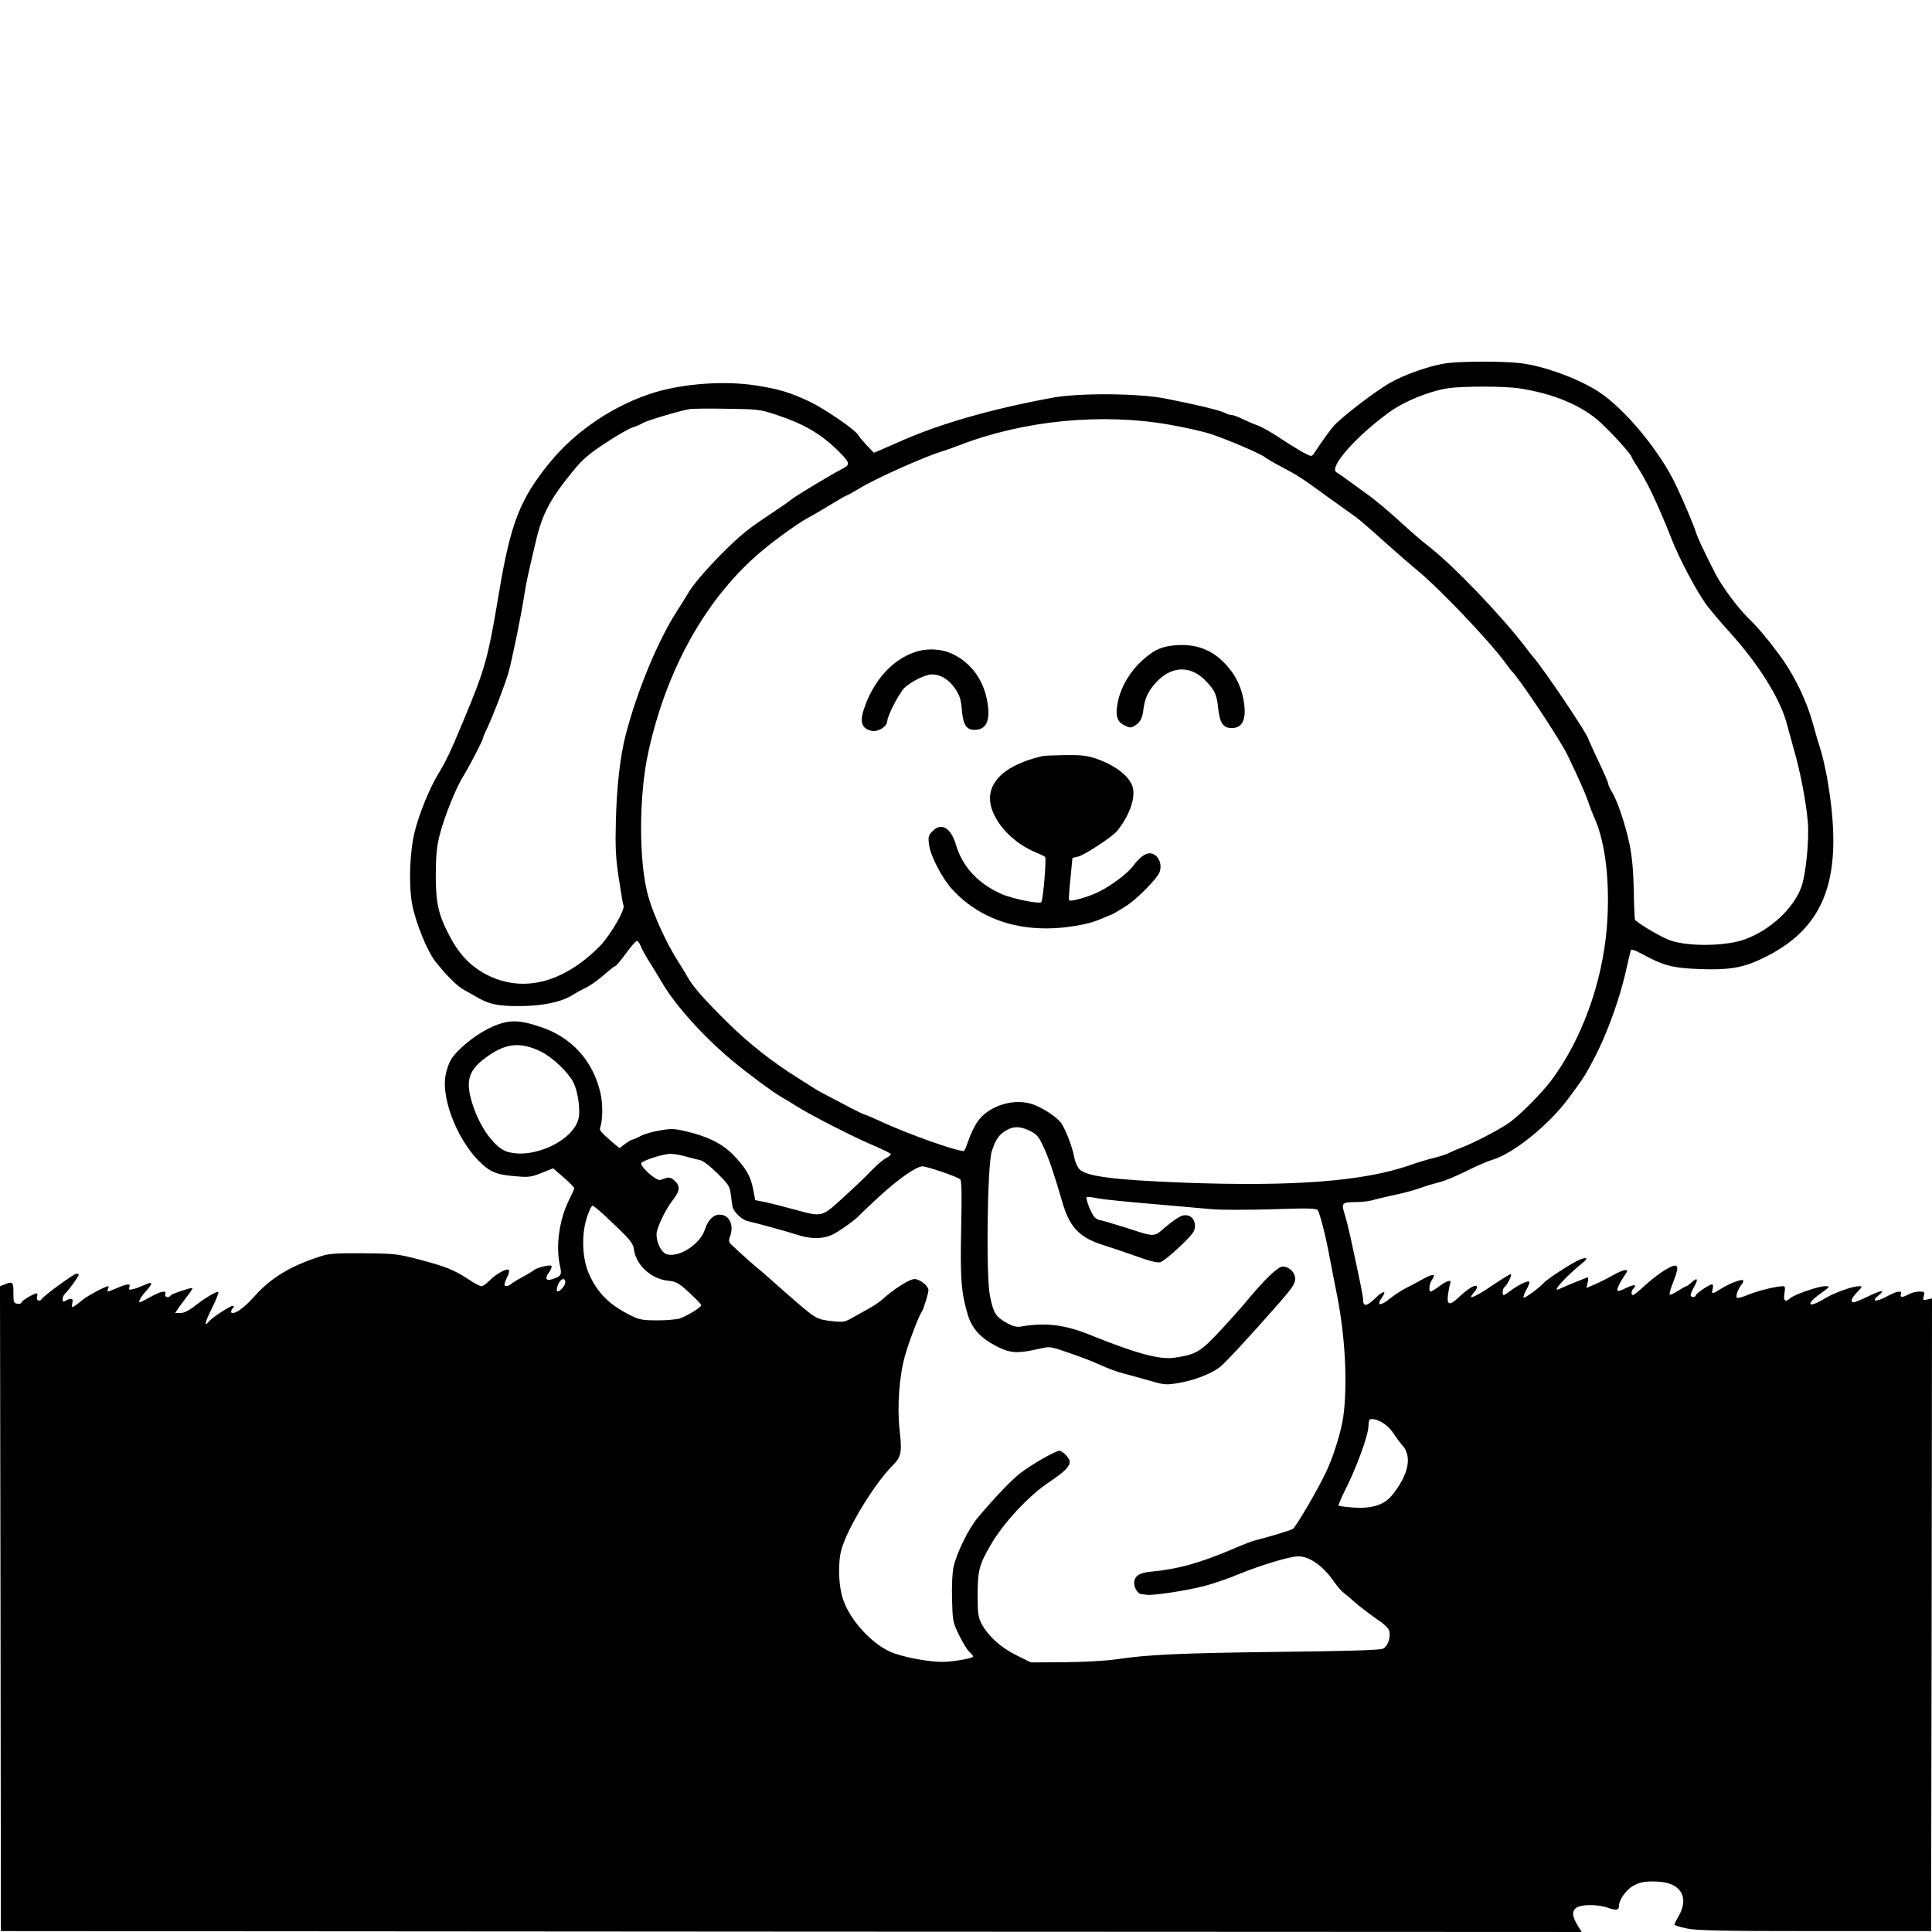 <?xml version="1.0" standalone="no"?>
<!DOCTYPE svg PUBLIC "-//W3C//DTD SVG 20010904//EN"
 "http://www.w3.org/TR/2001/REC-SVG-20010904/DTD/svg10.dtd">
<svg version="1.0" xmlns="http://www.w3.org/2000/svg"
 width="1080pt" height="1080pt" viewBox="0 0 1080 1080"
 preserveAspectRatio="xMidYMid meet">

<g transform="translate(0,1080) scale(0.1,-0.1)"
fill="#000000" stroke="none">
<path d="M8090 8770 c-89 -11 -241 -64 -325 -113 -88 -52 -272 -194 -311 -240
-25 -30 -57 -74 -109 -152 -13 -19 -14 -19 -66 9 -28 16 -88 53 -131 82 -44
29 -96 58 -116 65 -20 7 -57 23 -83 35 -26 13 -54 24 -64 24 -9 0 -26 5 -38
12 -25 14 -172 49 -332 80 -152 30 -482 32 -630 5 -357 -66 -645 -150 -870
-252 -17 -7 -52 -23 -80 -35 l-50 -21 -41 43 c-22 24 -43 48 -45 54 -10 26
-186 147 -271 188 -111 52 -169 70 -300 91 -174 27 -396 12 -563 -37 -227 -68
-450 -217 -596 -399 -163 -201 -215 -337 -279 -719 -62 -371 -76 -424 -202
-725 -71 -171 -93 -216 -138 -291 -49 -80 -107 -224 -132 -324 -28 -115 -34
-296 -14 -405 20 -104 84 -262 130 -320 60 -76 121 -137 156 -156 19 -11 49
-28 65 -37 77 -46 126 -57 250 -56 129 0 235 23 298 63 18 12 50 29 73 40 22
10 66 42 99 70 32 28 61 51 65 51 4 0 31 32 59 70 28 39 55 70 61 70 6 0 15
-12 21 -27 6 -16 27 -55 48 -88 21 -33 53 -86 72 -118 74 -127 231 -301 390
-434 86 -72 228 -177 273 -203 17 -9 56 -33 86 -52 80 -51 331 -179 437 -223
51 -22 93 -43 93 -47 0 -4 -12 -14 -27 -22 -16 -8 -53 -40 -83 -71 -30 -32
-101 -99 -158 -151 -121 -110 -115 -108 -272 -65 -58 16 -130 34 -161 41 l-57
11 -12 62 c-13 71 -42 121 -114 194 -59 60 -142 101 -258 128 -66 16 -86 17
-147 6 -40 -6 -88 -20 -109 -31 -20 -11 -41 -20 -46 -20 -5 0 -23 -11 -41 -24
l-32 -24 -29 24 c-77 66 -85 76 -79 91 15 42 16 132 1 196 -42 178 -161 309
-333 366 -129 44 -186 42 -289 -7 -83 -41 -178 -119 -214 -177 -11 -19 -25
-59 -30 -90 -23 -140 79 -382 208 -495 51 -46 87 -58 192 -66 66 -6 83 -3 139
20 l63 25 59 -51 c32 -28 59 -55 59 -60 0 -5 -13 -34 -29 -66 -55 -110 -76
-261 -50 -371 11 -48 5 -57 -48 -73 -32 -9 -38 7 -13 41 11 16 17 32 12 35
-12 7 -81 -10 -100 -26 -9 -7 -37 -24 -62 -37 -25 -13 -52 -30 -61 -37 -19
-17 -39 -18 -39 -4 0 6 7 24 15 41 9 16 13 34 10 39 -9 14 -74 -22 -109 -59
-17 -17 -36 -31 -44 -31 -8 0 -38 15 -66 34 -86 57 -132 75 -274 113 -132 34
-144 36 -322 37 -165 1 -192 -1 -250 -21 -162 -53 -268 -119 -358 -220 -58
-66 -114 -104 -129 -90 -3 4 0 13 7 22 9 11 10 15 0 15 -14 0 -113 -65 -130
-85 -32 -38 -25 -7 15 72 24 49 40 89 35 91 -11 4 -81 -38 -138 -84 -28 -21
-54 -34 -73 -34 l-30 0 22 33 c13 17 36 49 52 70 16 20 26 37 22 37 -19 0
-115 -33 -120 -41 -10 -16 -38 -11 -31 6 9 24 -23 18 -83 -15 -30 -17 -56 -30
-58 -30 -12 0 2 29 33 62 41 46 39 57 -8 35 -18 -8 -46 -19 -62 -23 -25 -6
-28 -4 -23 10 9 22 -10 21 -68 -4 -56 -24 -59 -24 -51 -5 3 8 4 15 2 15 -16 0
-109 -49 -141 -74 -63 -51 -69 -53 -61 -22 7 28 -3 33 -35 16 -16 -9 -19 -7
-19 8 0 11 7 25 16 33 17 14 74 94 74 103 0 3 -6 6 -13 6 -13 0 -181 -122
-192 -140 -12 -19 -33 -11 -28 10 3 11 2 20 -1 20 -16 0 -86 -41 -86 -51 0 -6
-10 -9 -23 -7 -20 3 -22 8 -22 61 1 61 -4 65 -49 47 l-26 -10 3 -1802 2 -1803
4418 -3 4419 -2 -20 32 c-32 53 -36 77 -16 99 22 24 121 26 184 4 44 -16 60
-13 60 10 0 32 35 84 73 109 39 25 78 32 152 27 121 -8 168 -88 110 -190 -14
-23 -25 -46 -25 -50 0 -3 30 -13 68 -21 55 -12 181 -15 717 -15 l650 0 3 1769
2 1768 -26 -6 c-24 -6 -26 -5 -20 19 6 23 4 25 -26 25 -18 -1 -44 -7 -58 -15
-33 -19 -51 -19 -44 0 9 23 -20 19 -74 -10 -67 -36 -96 -33 -49 5 39 32 14 29
-58 -6 -38 -19 -76 -34 -82 -34 -22 0 -14 23 19 57 29 30 30 33 11 33 -38 0
-140 -37 -193 -69 -92 -57 -111 -34 -23 28 55 40 56 41 25 41 -36 0 -170 -46
-193 -66 -29 -26 -41 -17 -34 26 5 31 4 40 -7 40 -38 0 -139 -25 -191 -46 -32
-14 -62 -22 -67 -19 -10 6 5 50 27 76 7 9 10 18 7 22 -8 8 -75 -17 -123 -47
-50 -32 -55 -32 -47 -1 4 15 2 25 -4 25 -15 0 -90 -51 -90 -61 0 -5 -7 -9 -15
-9 -20 0 -19 12 5 56 25 44 19 56 -13 26 -13 -12 -26 -22 -30 -22 -4 0 -25
-12 -47 -26 -22 -15 -43 -24 -46 -21 -4 3 6 38 22 77 36 92 26 104 -48 61 -29
-17 -79 -56 -112 -86 -32 -30 -63 -55 -67 -55 -13 0 -11 24 3 38 22 22 0 23
-42 2 -23 -12 -44 -19 -48 -16 -6 7 8 37 38 84 20 29 20 32 5 32 -10 0 -41
-13 -69 -29 -28 -16 -73 -39 -99 -50 l-49 -21 7 30 c4 17 4 30 2 30 -4 0 -115
-45 -164 -67 -41 -17 43 74 138 151 40 33 3 30 -58 -5 -60 -34 -151 -95 -168
-115 -25 -27 -102 -83 -108 -78 -3 4 4 24 16 45 12 21 19 41 15 44 -7 8 -61
-18 -105 -51 -17 -13 -34 -24 -37 -24 -10 0 -6 39 4 45 14 9 43 66 36 72 -2 3
-48 -25 -101 -61 -101 -69 -149 -88 -106 -42 13 14 20 29 16 35 -8 13 -51 -14
-107 -67 -46 -43 -62 -36 -53 25 4 25 9 52 12 59 9 23 -20 15 -61 -16 -22 -17
-43 -30 -48 -30 -13 0 -9 44 7 66 24 35 6 35 -54 2 -31 -17 -74 -40 -96 -51
-22 -11 -58 -35 -81 -53 -58 -48 -83 -45 -48 4 29 41 5 37 -40 -7 -45 -44 -66
-47 -66 -8 0 20 -19 113 -70 347 -10 47 -25 107 -34 135 -19 60 -14 65 64 65
30 0 71 5 90 10 19 6 76 19 125 30 50 10 115 28 145 39 30 11 78 25 105 32 28
6 95 34 149 61 55 28 122 57 150 65 115 34 314 194 424 343 89 120 95 130 150
236 68 133 132 311 167 459 15 66 29 126 31 132 2 9 23 2 67 -22 113 -62 169
-77 313 -82 160 -7 242 6 343 53 370 171 474 458 373 1024 -11 58 -27 127 -36
153 -9 27 -26 83 -37 125 -38 143 -110 292 -198 409 -68 91 -115 146 -172 202
-61 61 -145 176 -181 246 -71 140 -97 196 -108 230 -15 46 -62 158 -110 260
-90 192 -287 430 -435 526 -115 74 -307 144 -438 159 -95 11 -313 11 -407 0z
m403 -141 c191 -29 349 -95 453 -190 66 -61 174 -180 174 -192 0 -4 20 -37 44
-74 48 -75 110 -208 177 -378 48 -123 146 -307 205 -385 22 -28 76 -93 122
-143 166 -183 288 -380 323 -522 4 -16 21 -77 37 -135 36 -123 68 -292 78
-405 8 -103 -11 -295 -37 -365 -43 -118 -172 -238 -312 -290 -104 -39 -311
-43 -417 -8 -45 15 -155 78 -200 115 -2 2 -6 75 -7 161 -2 110 -9 187 -23 259
-23 111 -68 246 -100 298 -11 18 -20 38 -20 44 0 7 -25 64 -55 127 -30 64 -55
118 -55 120 0 22 -241 381 -308 460 -5 5 -25 31 -44 56 -134 175 -396 449
-533 557 -44 34 -112 93 -151 129 -74 69 -159 140 -216 180 -18 13 -57 41 -87
63 -29 22 -61 44 -70 49 -45 26 107 199 294 335 84 61 218 116 325 134 79 13
319 13 403 0z m-4158 -146 c166 -55 261 -112 362 -215 54 -55 56 -66 13 -88
-57 -29 -267 -155 -286 -172 -11 -10 -63 -46 -116 -81 -126 -83 -167 -116
-273 -222 -92 -92 -168 -182 -195 -232 -9 -16 -34 -55 -55 -88 -106 -163 -226
-452 -289 -700 -29 -114 -48 -280 -53 -465 -4 -155 -2 -208 16 -329 12 -78 23
-147 26 -151 13 -21 -72 -167 -131 -228 -211 -214 -446 -268 -653 -150 -78 45
-139 111 -187 204 -65 124 -78 186 -78 349 1 110 6 158 23 222 26 100 90 259
129 321 33 53 112 205 112 216 0 4 11 31 25 59 31 66 92 224 116 302 19 65 73
326 90 440 10 66 21 116 68 314 34 140 81 227 197 369 58 72 91 101 185 163
63 42 132 82 154 89 22 7 49 19 60 26 21 13 208 69 260 77 17 3 111 4 210 2
169 -2 185 -4 270 -32z m2208 -58 c81 -14 182 -37 225 -51 91 -30 281 -111
302 -129 8 -7 50 -32 94 -55 93 -49 107 -58 261 -170 65 -47 128 -92 141 -101
27 -18 46 -34 185 -158 52 -47 128 -113 168 -146 126 -103 404 -395 496 -520
16 -22 31 -42 34 -45 40 -36 270 -381 314 -472 59 -123 97 -208 114 -256 8
-26 24 -67 35 -92 64 -140 90 -373 70 -618 -26 -310 -141 -625 -311 -853 -52
-68 -160 -178 -226 -229 -48 -37 -212 -123 -285 -149 -19 -7 -46 -19 -60 -26
-14 -8 -53 -20 -85 -28 -33 -8 -94 -26 -135 -41 -261 -90 -649 -120 -1266 -97
-386 15 -545 35 -581 76 -11 13 -24 43 -28 66 -9 51 -42 141 -69 185 -19 32
-85 78 -150 106 -108 45 -259 0 -323 -94 -17 -26 -39 -71 -48 -100 -10 -29
-21 -56 -24 -61 -13 -13 -307 89 -469 165 -46 21 -86 38 -90 38 -4 0 -38 17
-77 37 -38 20 -92 48 -120 63 -27 14 -61 32 -75 41 -14 9 -56 35 -95 60 -152
95 -283 199 -404 319 -132 131 -186 193 -219 251 -10 19 -36 60 -56 92 -59 92
-133 254 -161 352 -55 190 -55 568 0 814 104 472 331 871 641 1127 82 68 199
151 250 179 27 14 85 48 129 75 44 27 83 49 87 50 4 0 36 18 71 39 93 57 371
181 467 209 19 6 60 20 90 32 364 141 802 183 1183 115z m-3520 -3503 c65 -32
151 -113 182 -172 23 -44 39 -142 31 -193 -19 -126 -247 -239 -398 -196 -69
19 -153 132 -195 262 -42 128 -27 190 65 259 113 87 198 97 315 40z m2735
-444 c40 -20 49 -32 77 -93 30 -66 57 -145 105 -310 41 -138 96 -194 230 -236
36 -11 116 -38 178 -60 76 -28 121 -39 138 -35 14 4 63 43 110 88 71 68 84 86
84 113 0 43 -29 69 -68 60 -16 -3 -58 -31 -93 -61 -73 -62 -55 -62 -237 -3
-68 21 -129 39 -136 39 -7 0 -20 8 -29 18 -18 20 -50 102 -42 110 2 3 30 0 62
-7 32 -6 169 -20 303 -31 135 -12 283 -25 330 -29 47 -5 198 -5 335 -1 208 7
252 6 261 -5 12 -16 47 -152 68 -270 8 -44 26 -134 39 -200 47 -234 61 -502
36 -685 -11 -81 -57 -229 -99 -315 -47 -98 -167 -302 -183 -312 -11 -7 -118
-40 -208 -63 -20 -5 -74 -26 -120 -46 -193 -82 -311 -115 -466 -130 -66 -6
-93 -25 -93 -65 0 -25 21 -58 38 -60 4 0 18 -2 32 -4 40 -5 226 24 326 50 51
14 134 42 185 64 128 52 289 101 336 101 64 0 141 -55 201 -143 18 -25 41 -52
51 -59 10 -7 40 -32 66 -56 26 -23 79 -63 116 -89 44 -29 72 -55 75 -70 9 -36
-8 -86 -35 -99 -15 -8 -195 -14 -579 -18 -560 -7 -733 -15 -915 -42 -56 -8
-179 -15 -286 -16 l-188 -1 -79 39 c-88 43 -159 107 -196 175 -20 39 -23 57
-23 164 0 134 9 169 72 277 72 125 214 278 331 355 82 55 112 85 112 112 0 19
-40 61 -58 61 -22 0 -153 -75 -217 -124 -54 -42 -134 -126 -237 -247 -52 -61
-120 -198 -138 -280 -7 -32 -10 -105 -8 -179 3 -120 4 -128 39 -200 20 -41 46
-84 58 -94 12 -11 21 -22 21 -26 0 -10 -113 -30 -176 -30 -69 0 -195 23 -266
48 -115 40 -250 185 -288 310 -24 77 -26 205 -5 275 37 124 185 364 283 463
50 49 55 73 41 200 -15 131 -2 305 31 419 21 75 78 223 92 241 10 13 38 103
38 122 0 24 -48 62 -78 62 -29 0 -120 -59 -182 -116 -14 -12 -45 -34 -70 -47
-25 -14 -67 -37 -93 -52 -43 -25 -54 -27 -109 -21 -95 11 -93 10 -232 130 -33
28 -82 72 -110 97 -28 25 -59 52 -69 60 -18 13 -121 105 -158 141 -15 14 -17
23 -9 43 25 66 -2 125 -58 125 -35 0 -65 -31 -82 -84 -27 -83 -150 -161 -216
-136 -28 11 -54 63 -54 110 0 34 48 136 90 190 40 51 44 77 14 107 -17 17 -32
23 -45 19 -10 -3 -28 -9 -38 -12 -24 -7 -120 81 -105 96 16 16 125 50 162 50
19 0 58 -7 86 -15 28 -8 64 -17 79 -20 16 -3 57 -34 96 -73 62 -61 70 -72 76
-117 3 -28 8 -59 10 -71 6 -29 53 -73 84 -80 50 -11 217 -57 276 -76 72 -24
139 -25 191 -3 38 16 136 85 164 117 8 9 58 56 110 104 104 95 203 164 237
164 24 0 192 -57 210 -72 9 -7 10 -77 6 -276 -6 -280 0 -357 37 -482 24 -79
73 -132 169 -180 71 -35 111 -37 234 -9 56 13 60 12 155 -21 53 -18 120 -43
147 -55 88 -39 129 -54 170 -64 22 -6 82 -22 134 -37 90 -26 97 -27 170 -15
84 14 180 51 228 87 31 24 173 177 336 363 70 80 87 106 87 131 0 37 -32 69
-70 70 -26 0 -98 -69 -203 -195 -27 -33 -94 -108 -149 -167 -108 -116 -134
-131 -256 -148 -82 -11 -211 24 -469 128 -141 57 -247 70 -383 47 -27 -5 -46
0 -83 20 -61 35 -73 53 -93 150 -23 110 -15 731 10 809 21 65 40 93 79 116 42
26 80 25 135 -2z m-2327 -521 c94 -89 108 -107 113 -143 12 -86 95 -162 188
-173 49 -5 61 -12 121 -67 37 -34 67 -65 67 -70 -1 -13 -84 -63 -122 -75 -18
-5 -74 -10 -125 -10 -76 0 -100 4 -140 24 -122 59 -190 125 -239 232 -39 86
-45 216 -15 314 12 39 27 71 34 71 7 0 60 -46 118 -103z m-271 -325 c0 -21
-36 -59 -46 -49 -4 4 -1 20 6 37 14 33 40 41 40 12z m4582 -794 c16 -11 40
-37 52 -57 13 -20 33 -47 45 -60 56 -63 36 -163 -56 -278 -45 -56 -114 -78
-221 -70 -41 3 -76 8 -79 10 -2 3 11 36 30 74 68 132 137 321 137 374 0 14 3
29 7 33 11 10 52 -2 85 -26z"/>
<path d="M6545 7190 c-63 -9 -98 -27 -159 -81 -64 -58 -114 -138 -133 -215
-21 -87 -13 -127 33 -149 32 -15 37 -15 59 -1 31 21 41 40 48 99 9 62 30 102
81 154 84 82 187 81 267 -4 50 -52 61 -76 69 -155 9 -81 28 -108 76 -108 53 0
77 40 71 115 -9 105 -50 190 -125 261 -75 72 -170 100 -287 84z"/>
<path d="M5110 7153 c-116 -40 -215 -145 -270 -287 -38 -97 -29 -139 35 -152
35 -6 85 26 85 55 0 29 68 160 97 187 39 36 117 74 152 74 49 0 95 -28 130
-79 26 -39 33 -61 38 -121 7 -82 25 -110 71 -110 65 0 89 51 72 153 -20 125
-91 222 -197 272 -61 29 -144 33 -213 8z"/>
<path d="M5825 6573 c-244 -58 -342 -181 -265 -333 44 -87 129 -162 230 -205
25 -10 48 -21 52 -25 9 -7 -11 -241 -21 -253 -12 -12 -167 20 -226 47 -130 59
-215 152 -251 273 -28 95 -81 127 -130 78 -24 -24 -26 -32 -21 -75 8 -65 75
-193 134 -256 165 -176 404 -246 683 -200 77 13 107 22 190 58 27 11 32 14 99
56 54 34 167 148 182 184 20 50 -9 108 -55 108 -26 0 -57 -25 -92 -71 -30 -41
-122 -110 -193 -145 -60 -29 -158 -57 -165 -46 -2 4 1 58 8 121 l11 115 33 8
c37 10 188 109 215 141 65 79 102 174 91 237 -11 64 -93 130 -209 170 -46 16
-82 20 -169 19 -61 -1 -120 -3 -131 -6z"/>
</g>
</svg>
